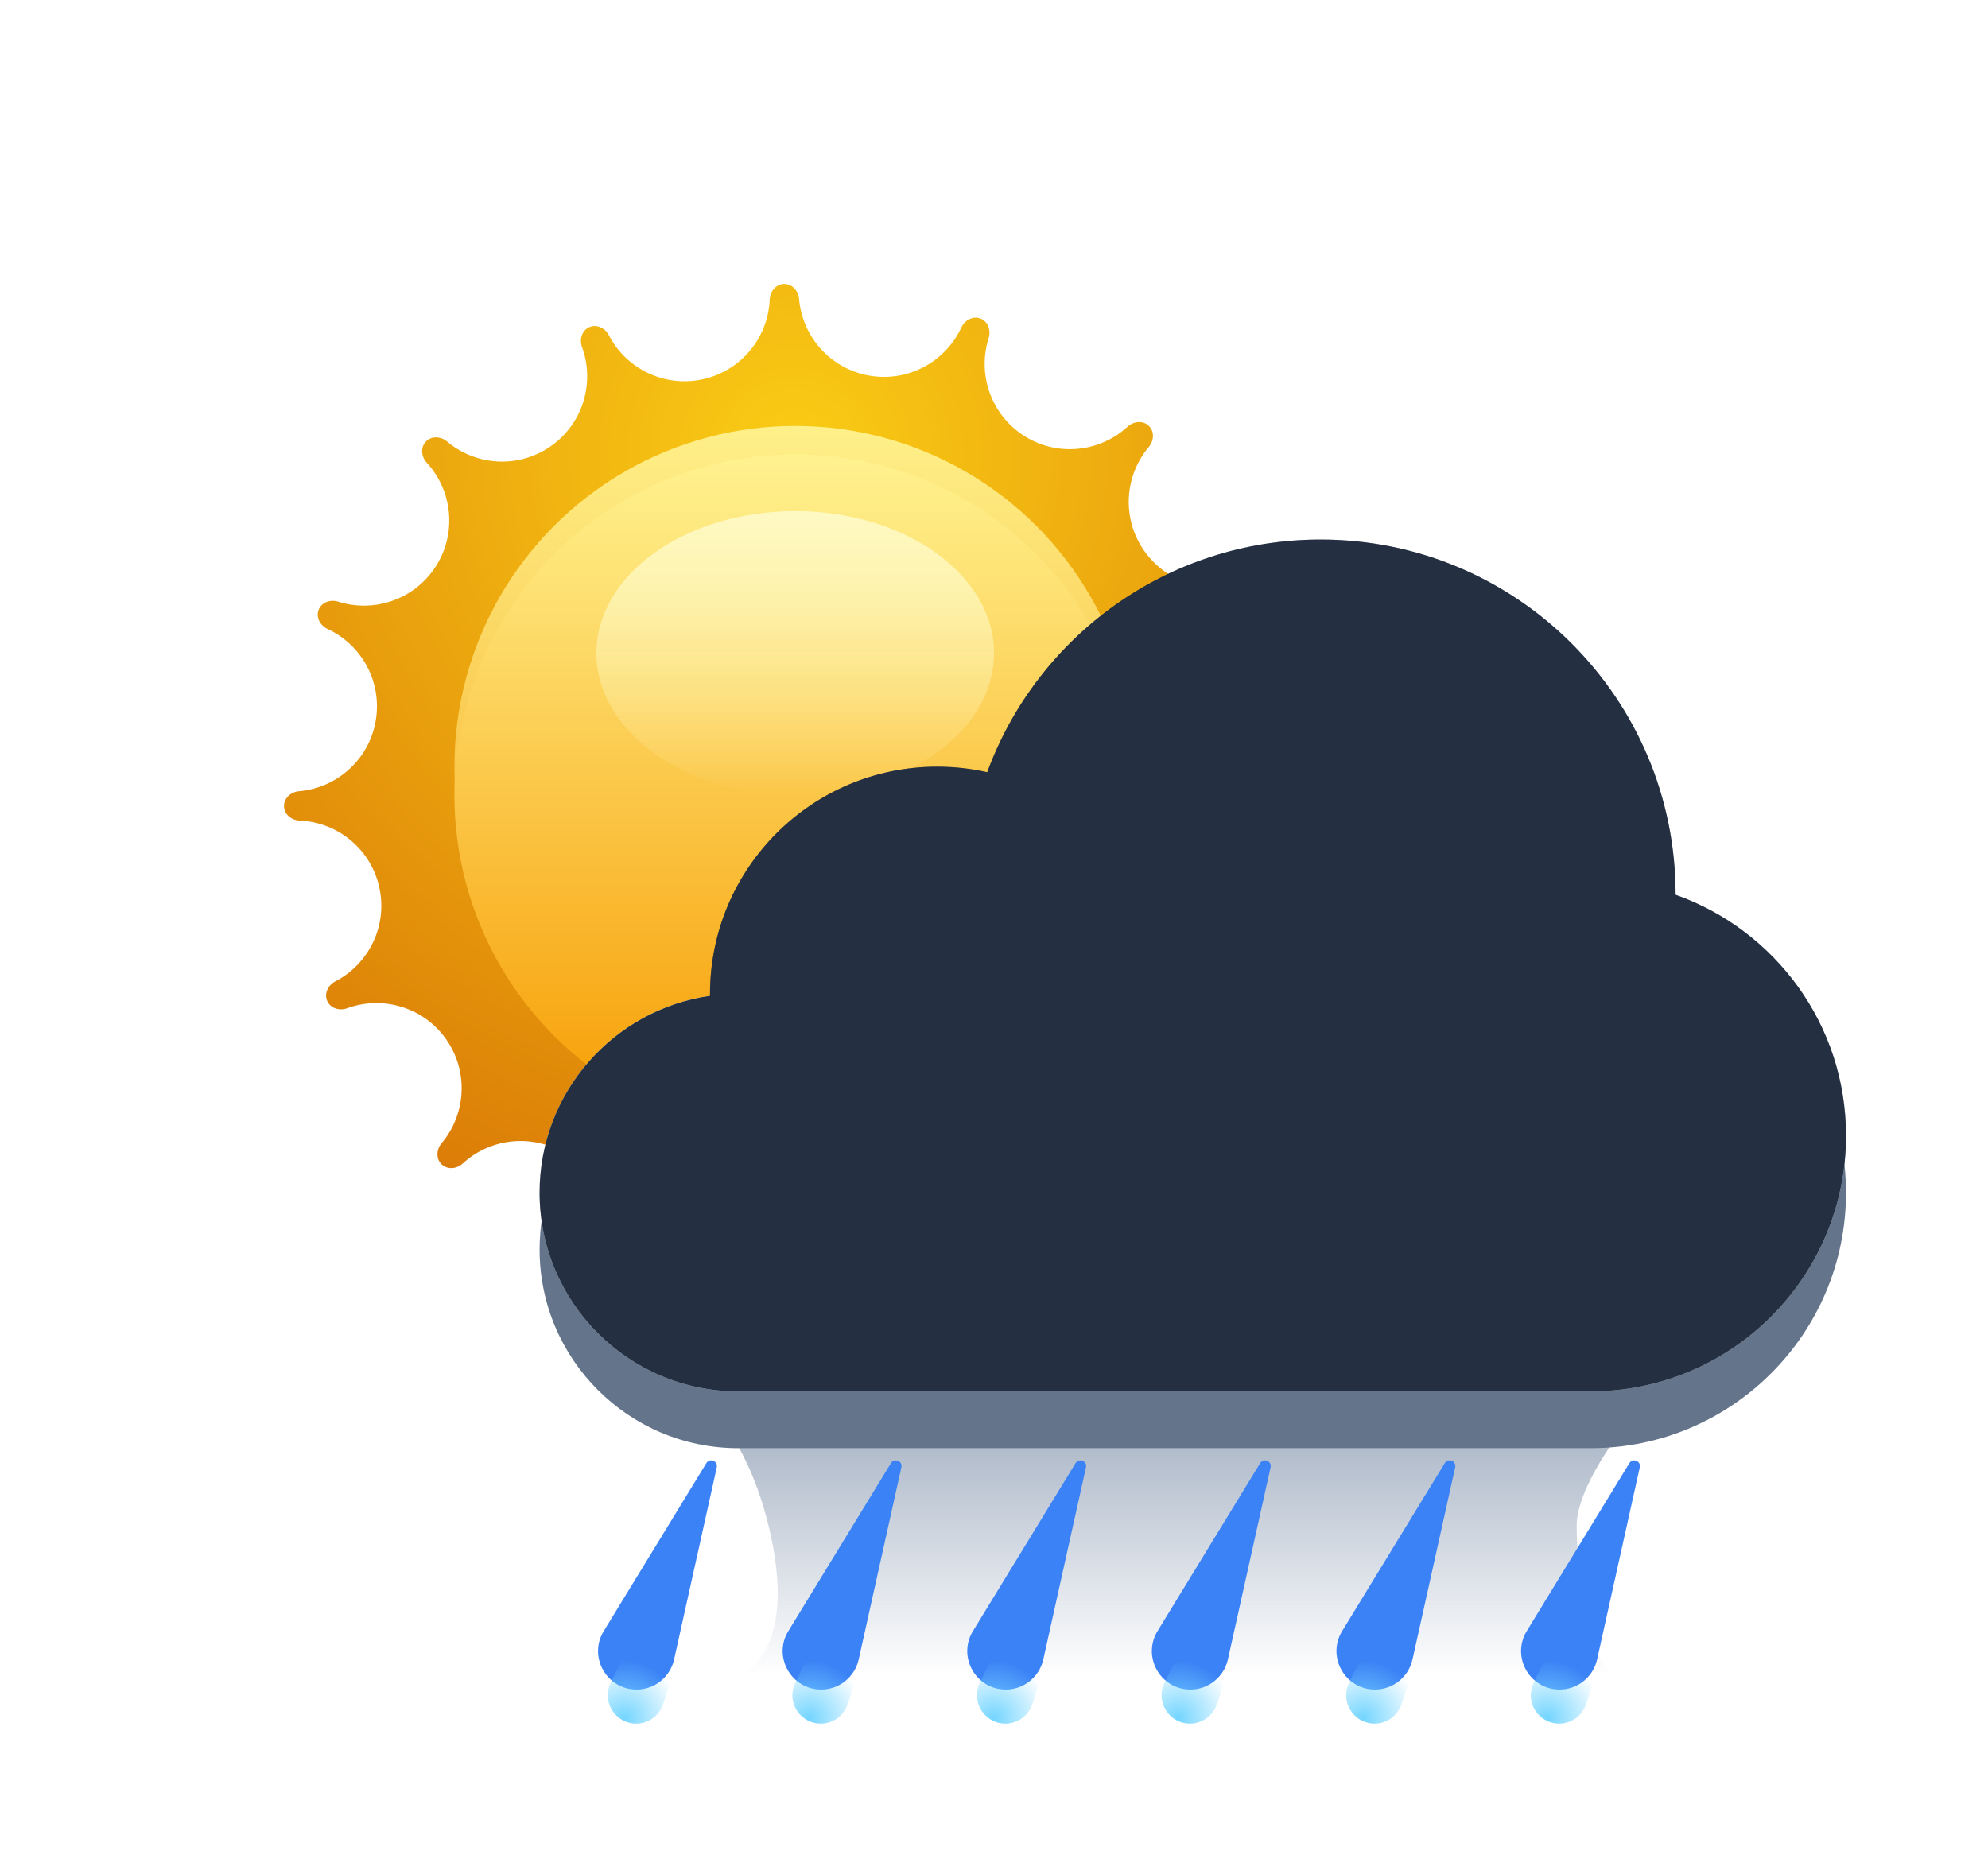 <svg width="70" height="66" viewBox="0 0 70 66" fill="none" xmlns="http://www.w3.org/2000/svg">
<g filter="url(#filter0_d_21_1601)">
<path d="M34.526 11.22C34.26 11.117 33.968 11.275 33.849 11.534C33.291 12.74 31.975 13.469 30.605 13.227C29.235 12.986 28.247 11.85 28.136 10.527C28.112 10.242 27.892 9.994 27.607 10C27.321 10.006 27.114 10.264 27.102 10.55C27.048 11.877 26.111 13.054 24.753 13.355C23.396 13.656 22.049 12.986 21.439 11.806C21.308 11.552 21.01 11.407 20.749 11.522C20.488 11.637 20.395 11.954 20.493 12.222C20.951 13.469 20.535 14.915 19.396 15.712C18.257 16.51 16.756 16.406 15.742 15.549C15.524 15.365 15.194 15.344 14.996 15.55C14.798 15.757 14.833 16.086 15.027 16.296C15.926 17.273 16.096 18.767 15.349 19.94C14.601 21.113 13.175 21.591 11.909 21.188C11.637 21.101 11.324 21.207 11.22 21.474C11.117 21.74 11.275 22.031 11.534 22.151C12.74 22.709 13.469 24.025 13.227 25.395C12.986 26.765 11.851 27.752 10.527 27.864C10.242 27.888 9.994 28.108 10 28.393C10.006 28.679 10.264 28.886 10.55 28.898C11.877 28.952 13.054 29.889 13.355 31.247C13.656 32.604 12.986 33.951 11.806 34.561C11.552 34.692 11.407 34.99 11.522 35.251C11.637 35.513 11.955 35.605 12.223 35.507C13.469 35.05 14.915 35.465 15.712 36.604C16.51 37.743 16.406 39.244 15.55 40.259C15.366 40.477 15.344 40.806 15.55 41.004C15.757 41.202 16.086 41.167 16.296 40.973C17.273 40.074 18.767 39.904 19.94 40.651C21.113 41.399 21.591 42.826 21.188 44.091C21.101 44.364 21.207 44.677 21.474 44.78C21.74 44.883 22.032 44.725 22.151 44.466C22.709 43.26 24.025 42.531 25.395 42.773C26.765 43.014 27.753 44.15 27.864 45.473C27.888 45.758 28.108 46.006 28.393 46C28.679 45.994 28.886 45.736 28.898 45.451C28.952 44.123 29.889 42.946 31.247 42.645C32.604 42.344 33.951 43.014 34.561 44.194C34.692 44.448 34.99 44.593 35.251 44.478C35.512 44.363 35.605 44.045 35.507 43.778C35.05 42.531 35.465 41.085 36.604 40.288C37.743 39.49 39.244 39.594 40.258 40.45C40.477 40.635 40.806 40.656 41.004 40.45C41.202 40.243 41.167 39.914 40.973 39.703C40.074 38.727 39.904 37.232 40.651 36.06C41.399 34.887 42.826 34.409 44.091 34.812C44.364 34.899 44.677 34.792 44.78 34.526C44.883 34.26 44.725 33.968 44.466 33.849C43.26 33.291 42.531 31.974 42.773 30.605C43.014 29.235 44.15 28.247 45.473 28.136C45.758 28.112 46.006 27.892 46 27.607C45.994 27.321 45.736 27.114 45.451 27.102C44.123 27.049 42.946 26.111 42.645 24.753C42.344 23.396 43.014 22.049 44.194 21.439C44.448 21.308 44.593 21.01 44.478 20.749C44.363 20.488 44.045 20.395 43.778 20.493C42.531 20.951 41.085 20.535 40.288 19.396C39.49 18.257 39.594 16.756 40.45 15.742C40.635 15.524 40.656 15.194 40.45 14.996C40.243 14.798 39.914 14.833 39.704 15.027C38.727 15.926 37.233 16.096 36.06 15.349C34.887 14.601 34.409 13.175 34.812 11.909C34.899 11.637 34.792 11.323 34.526 11.22Z" fill="url(#paint0_radial_21_1601)"/>
</g>
<g filter="url(#filter1_i_21_1601)">
<circle cx="28" cy="28" r="12" fill="url(#paint1_linear_21_1601)"/>
</g>
<g filter="url(#filter2_ii_21_1601)">
<circle cx="28" cy="28" r="12" fill="url(#paint2_linear_21_1601)"/>
</g>
<g filter="url(#filter3_f_21_1601)">
<ellipse cx="28" cy="23" rx="7" ry="5" fill="url(#paint3_linear_21_1601)" style="mix-blend-mode:soft-light"/>
</g>
<g filter="url(#filter4_f_21_1601)">
<path d="M27.064 53.739C26.136 49.913 23.968 48.319 23 48H59C57.452 49.754 55.516 52.209 55.516 53.739C55.516 55.27 55.903 57.884 56.677 59H25.903C26.677 58.841 27.994 57.565 27.064 53.739Z" fill="url(#paint4_linear_21_1601)"/>
</g>
<g filter="url(#filter5_d_21_1601)">
<path fill-rule="evenodd" clip-rule="evenodd" d="M59 31.512C59 31.508 59 31.504 59 31.5C59 24.596 53.404 19 46.5 19C41.109 19 36.516 22.412 34.761 27.195C34.195 27.067 33.605 27 33 27C28.582 27 25 30.582 25 35C25 35.024 25 35.047 25 35.071C21.608 35.556 19 38.473 19 42C19 45.866 22.134 49 26 49H56C60.971 49 65 44.971 65 40C65 36.081 62.496 32.748 59 31.512Z" fill="#64748B"/>
</g>
<g filter="url(#filter6_ii_21_1601)">
<path fill-rule="evenodd" clip-rule="evenodd" d="M65 40C65 44.971 60.971 49 56 49H26C22.134 49 19 45.866 19 42C19 38.134 22.134 35 26 35C28.792 35 31.203 36.635 32.326 39H47.055C47.552 34.5 51.367 31 56 31C60.971 31 65 35.029 65 40Z" fill="#F1F5F9"/>
</g>
<g filter="url(#filter7_f_21_1601)">
<circle cx="26" cy="42" r="5" fill="url(#paint5_linear_21_1601)" style="mix-blend-mode:soft-light"/>
</g>
<g filter="url(#filter8_i_21_1601)">
<circle cx="33" cy="35" r="8" fill="#F1F5F9"/>
</g>
<g filter="url(#filter9_f_21_1601)">
<ellipse cx="33" cy="34" rx="6" ry="5" fill="url(#paint6_linear_21_1601)" style="mix-blend-mode:soft-light"/>
</g>
<g filter="url(#filter10_f_21_1601)">
<circle cx="57" cy="39" r="5" fill="url(#paint7_linear_21_1601)" style="mix-blend-mode:soft-light"/>
</g>
<g filter="url(#filter11_i_21_1601)">
<circle cx="46.5" cy="31.5" r="12.5" fill="#F1F5F9"/>
</g>
<g filter="url(#filter12_f_21_1601)">
<ellipse cx="46" cy="26" rx="7" ry="5" fill="url(#paint8_linear_21_1601)" style="mix-blend-mode:soft-light"/>
</g>
<g filter="url(#filter13_i_21_1601)">
<ellipse cx="42" cy="39.5" rx="9" ry="6.5" fill="url(#paint9_linear_21_1601)"/>
</g>
<g filter="url(#filter14_f_21_1601)">
<ellipse cx="42" cy="39.5" rx="7" ry="4.5" fill="url(#paint10_linear_21_1601)" style="mix-blend-mode:soft-light"/>
</g>
<path fill-rule="evenodd" clip-rule="evenodd" d="M59 31.512C59 31.508 59 31.504 59 31.5C59 24.596 53.404 19 46.5 19C41.109 19 36.516 22.412 34.761 27.195C34.195 27.067 33.605 27 33 27C28.582 27 25 30.582 25 35C25 35.024 25 35.047 25 35.071C21.608 35.556 19 38.473 19 42C19 45.866 22.134 49 26 49H56C60.971 49 65 44.971 65 40C65 36.081 62.496 32.748 59 31.512Z" fill="#1E293B" style="mix-blend-mode:overlay"/>
<path fill-rule="evenodd" clip-rule="evenodd" d="M59 31.512C59 31.508 59 31.504 59 31.5C59 24.596 53.404 19 46.5 19C41.109 19 36.516 22.412 34.761 27.195C34.195 27.067 33.605 27 33 27C28.582 27 25 30.582 25 35C25 35.024 25 35.047 25 35.071C21.608 35.556 19 38.473 19 42C19 45.866 22.134 49 26 49H56C60.971 49 65 44.971 65 40C65 36.081 62.496 32.748 59 31.512Z" fill="#334155" fill-opacity="0.3" style="mix-blend-mode:multiply"/>
<g filter="url(#filter15_ii_21_1601)">
<path d="M21.259 58.94L24.873 53.025C24.991 52.833 25.288 52.952 25.239 53.173L23.736 59.94C23.598 60.559 23.049 61 22.414 61C21.357 61 20.707 59.842 21.259 58.94Z" fill="#3B82F6"/>
</g>
<path d="M23.32 60.091C23.105 60.599 22.517 60.836 22.009 60.62C21.501 60.404 21.264 59.817 21.48 59.309C21.696 58.801 23.992 54.284 24.5 54.5C25.008 54.716 23.536 59.583 23.32 60.091Z" fill="url(#paint11_radial_21_1601)"/>
<g filter="url(#filter16_ii_21_1601)">
<path d="M27.759 58.94L31.373 53.025C31.491 52.833 31.788 52.952 31.739 53.173L30.236 59.94C30.098 60.559 29.549 61 28.914 61C27.857 61 27.207 59.842 27.759 58.94Z" fill="#3B82F6"/>
</g>
<path d="M29.82 60.091C29.605 60.599 29.017 60.836 28.509 60.62C28.001 60.404 27.764 59.817 27.98 59.309C28.196 58.801 30.492 54.284 31 54.5C31.508 54.716 30.036 59.583 29.82 60.091Z" fill="url(#paint12_radial_21_1601)"/>
<g filter="url(#filter17_ii_21_1601)">
<path d="M34.259 58.94L37.873 53.025C37.991 52.833 38.288 52.952 38.239 53.173L36.736 59.94C36.598 60.559 36.048 61 35.414 61C34.357 61 33.708 59.842 34.259 58.94Z" fill="#3B82F6"/>
</g>
<path d="M36.32 60.091C36.105 60.599 35.517 60.836 35.009 60.62C34.501 60.404 34.264 59.817 34.48 59.309C34.696 58.801 36.992 54.284 37.5 54.5C38.008 54.716 36.536 59.583 36.32 60.091Z" fill="url(#paint13_radial_21_1601)"/>
<g filter="url(#filter18_ii_21_1601)">
<path d="M40.759 58.94L44.373 53.025C44.491 52.833 44.788 52.952 44.739 53.173L43.236 59.94C43.098 60.559 42.548 61 41.914 61C40.857 61 40.208 59.842 40.759 58.94Z" fill="#3B82F6"/>
</g>
<path d="M42.82 60.091C42.605 60.599 42.017 60.836 41.509 60.62C41.001 60.404 40.764 59.817 40.98 59.309C41.196 58.801 43.492 54.284 44 54.5C44.508 54.716 43.036 59.583 42.82 60.091Z" fill="url(#paint14_radial_21_1601)"/>
<g filter="url(#filter19_ii_21_1601)">
<path d="M47.259 58.94L50.873 53.025C50.991 52.833 51.288 52.952 51.239 53.173L49.736 59.94C49.598 60.559 49.048 61 48.414 61C47.357 61 46.708 59.842 47.259 58.94Z" fill="#3B82F6"/>
</g>
<path d="M49.32 60.091C49.105 60.599 48.517 60.836 48.009 60.62C47.501 60.404 47.264 59.817 47.48 59.309C47.696 58.801 49.992 54.284 50.5 54.5C51.008 54.716 49.536 59.583 49.32 60.091Z" fill="url(#paint15_radial_21_1601)"/>
<g filter="url(#filter20_ii_21_1601)">
<path d="M53.759 58.94L57.373 53.025C57.491 52.833 57.788 52.952 57.739 53.173L56.236 59.94C56.098 60.559 55.548 61 54.914 61C53.857 61 53.208 59.842 53.759 58.94Z" fill="#3B82F6"/>
</g>
<path d="M55.82 60.091C55.605 60.599 55.017 60.836 54.509 60.62C54.001 60.404 53.764 59.817 53.98 59.309C54.196 58.801 56.492 54.284 57 54.5C57.508 54.716 56.036 59.583 55.82 60.091Z" fill="url(#paint16_radial_21_1601)"/>
<defs>
<filter id="filter0_d_21_1601" x="0" y="0" width="56" height="56" filterUnits="userSpaceOnUse" color-interpolation-filters="sRGB">
<feFlood flood-opacity="0" result="BackgroundImageFix"/>
<feColorMatrix in="SourceAlpha" type="matrix" values="0 0 0 0 0 0 0 0 0 0 0 0 0 0 0 0 0 0 127 0" result="hardAlpha"/>
<feOffset/>
<feGaussianBlur stdDeviation="5"/>
<feComposite in2="hardAlpha" operator="out"/>
<feColorMatrix type="matrix" values="0 0 0 0 0.98 0 0 0 0 0.8 0 0 0 0 0.082 0 0 0 0.7 0"/>
<feBlend mode="normal" in2="BackgroundImageFix" result="effect1_dropShadow_21_1601"/>
<feBlend mode="normal" in="SourceGraphic" in2="effect1_dropShadow_21_1601" result="shape"/>
</filter>
<filter id="filter1_i_21_1601" x="16" y="14.999" width="24" height="25" filterUnits="userSpaceOnUse" color-interpolation-filters="sRGB">
<feFlood flood-opacity="0" result="BackgroundImageFix"/>
<feBlend mode="normal" in="SourceGraphic" in2="BackgroundImageFix" result="shape"/>
<feColorMatrix in="SourceAlpha" type="matrix" values="0 0 0 0 0 0 0 0 0 0 0 0 0 0 0 0 0 0 127 0" result="hardAlpha"/>
<feOffset dy="-1"/>
<feGaussianBlur stdDeviation="1"/>
<feComposite in2="hardAlpha" operator="arithmetic" k2="-1" k3="1"/>
<feColorMatrix type="matrix" values="0 0 0 0 0.992 0 0 0 0 0.878 0 0 0 0 0.278 0 0 0 1 0"/>
<feBlend mode="normal" in2="shape" result="effect1_innerShadow_21_1601"/>
</filter>
<filter id="filter2_ii_21_1601" x="16" y="14.999" width="24" height="26" filterUnits="userSpaceOnUse" color-interpolation-filters="sRGB">
<feFlood flood-opacity="0" result="BackgroundImageFix"/>
<feBlend mode="normal" in="SourceGraphic" in2="BackgroundImageFix" result="shape"/>
<feColorMatrix in="SourceAlpha" type="matrix" values="0 0 0 0 0 0 0 0 0 0 0 0 0 0 0 0 0 0 127 0" result="hardAlpha"/>
<feOffset dy="-1"/>
<feGaussianBlur stdDeviation="1.5"/>
<feComposite in2="hardAlpha" operator="arithmetic" k2="-1" k3="1"/>
<feColorMatrix type="matrix" values="0 0 0 0 0.992 0 0 0 0 0.878 0 0 0 0 0.278 0 0 0 1 0"/>
<feBlend mode="normal" in2="shape" result="effect1_innerShadow_21_1601"/>
<feColorMatrix in="SourceAlpha" type="matrix" values="0 0 0 0 0 0 0 0 0 0 0 0 0 0 0 0 0 0 127 0" result="hardAlpha"/>
<feOffset dy="1"/>
<feGaussianBlur stdDeviation="0.5"/>
<feComposite in2="hardAlpha" operator="arithmetic" k2="-1" k3="1"/>
<feColorMatrix type="matrix" values="0 0 0 0 0.996 0 0 0 0 0.941 0 0 0 0 0.541 0 0 0 1 0"/>
<feBlend mode="normal" in2="effect1_innerShadow_21_1601" result="effect2_innerShadow_21_1601"/>
</filter>
<filter id="filter3_f_21_1601" x="19" y="15.999" width="18" height="14" filterUnits="userSpaceOnUse" color-interpolation-filters="sRGB">
<feFlood flood-opacity="0" result="BackgroundImageFix"/>
<feBlend mode="normal" in="SourceGraphic" in2="BackgroundImageFix" result="shape"/>
<feGaussianBlur stdDeviation="1" result="effect1_foregroundBlur_21_1601"/>
</filter>
<filter id="filter4_f_21_1601" x="21" y="46" width="40" height="15" filterUnits="userSpaceOnUse" color-interpolation-filters="sRGB">
<feFlood flood-opacity="0" result="BackgroundImageFix"/>
<feBlend mode="normal" in="SourceGraphic" in2="BackgroundImageFix" result="shape"/>
<feGaussianBlur stdDeviation="1" result="effect1_foregroundBlur_21_1601"/>
</filter>
<filter id="filter5_d_21_1601" x="15" y="17" width="54" height="38" filterUnits="userSpaceOnUse" color-interpolation-filters="sRGB">
<feFlood flood-opacity="0" result="BackgroundImageFix"/>
<feColorMatrix in="SourceAlpha" type="matrix" values="0 0 0 0 0 0 0 0 0 0 0 0 0 0 0 0 0 0 127 0" result="hardAlpha"/>
<feOffset dy="2"/>
<feGaussianBlur stdDeviation="2"/>
<feComposite in2="hardAlpha" operator="out"/>
<feColorMatrix type="matrix" values="0 0 0 0 0.278 0 0 0 0 0.333 0 0 0 0 0.412 0 0 0 0.4 0"/>
<feBlend mode="normal" in2="BackgroundImageFix" result="effect1_dropShadow_21_1601"/>
<feBlend mode="normal" in="SourceGraphic" in2="effect1_dropShadow_21_1601" result="shape"/>
</filter>
<filter id="filter6_ii_21_1601" x="19" y="29" width="46" height="22" filterUnits="userSpaceOnUse" color-interpolation-filters="sRGB">
<feFlood flood-opacity="0" result="BackgroundImageFix"/>
<feBlend mode="normal" in="SourceGraphic" in2="BackgroundImageFix" result="shape"/>
<feColorMatrix in="SourceAlpha" type="matrix" values="0 0 0 0 0 0 0 0 0 0 0 0 0 0 0 0 0 0 127 0" result="hardAlpha"/>
<feOffset dy="2"/>
<feGaussianBlur stdDeviation="1"/>
<feComposite in2="hardAlpha" operator="arithmetic" k2="-1" k3="1"/>
<feColorMatrix type="matrix" values="0 0 0 0 0.796 0 0 0 0 0.835 0 0 0 0 0.882 0 0 0 1 0"/>
<feBlend mode="normal" in2="shape" result="effect1_innerShadow_21_1601"/>
<feColorMatrix in="SourceAlpha" type="matrix" values="0 0 0 0 0 0 0 0 0 0 0 0 0 0 0 0 0 0 127 0" result="hardAlpha"/>
<feOffset dy="-2"/>
<feGaussianBlur stdDeviation="1"/>
<feComposite in2="hardAlpha" operator="arithmetic" k2="-1" k3="1"/>
<feColorMatrix type="matrix" values="0 0 0 0 0.796 0 0 0 0 0.835 0 0 0 0 0.882 0 0 0 0.6 0"/>
<feBlend mode="normal" in2="effect1_innerShadow_21_1601" result="effect2_innerShadow_21_1601"/>
</filter>
<filter id="filter7_f_21_1601" x="19" y="35" width="14" height="14" filterUnits="userSpaceOnUse" color-interpolation-filters="sRGB">
<feFlood flood-opacity="0" result="BackgroundImageFix"/>
<feBlend mode="normal" in="SourceGraphic" in2="BackgroundImageFix" result="shape"/>
<feGaussianBlur stdDeviation="1" result="effect1_foregroundBlur_21_1601"/>
</filter>
<filter id="filter8_i_21_1601" x="25" y="27" width="16" height="18" filterUnits="userSpaceOnUse" color-interpolation-filters="sRGB">
<feFlood flood-opacity="0" result="BackgroundImageFix"/>
<feBlend mode="normal" in="SourceGraphic" in2="BackgroundImageFix" result="shape"/>
<feColorMatrix in="SourceAlpha" type="matrix" values="0 0 0 0 0 0 0 0 0 0 0 0 0 0 0 0 0 0 127 0" result="hardAlpha"/>
<feOffset dy="2"/>
<feGaussianBlur stdDeviation="1"/>
<feComposite in2="hardAlpha" operator="arithmetic" k2="-1" k3="1"/>
<feColorMatrix type="matrix" values="0 0 0 0 0.796 0 0 0 0 0.835 0 0 0 0 0.882 0 0 0 1 0"/>
<feBlend mode="normal" in2="shape" result="effect1_innerShadow_21_1601"/>
</filter>
<filter id="filter9_f_21_1601" x="25" y="27" width="16" height="14" filterUnits="userSpaceOnUse" color-interpolation-filters="sRGB">
<feFlood flood-opacity="0" result="BackgroundImageFix"/>
<feBlend mode="normal" in="SourceGraphic" in2="BackgroundImageFix" result="shape"/>
<feGaussianBlur stdDeviation="1" result="effect1_foregroundBlur_21_1601"/>
</filter>
<filter id="filter10_f_21_1601" x="50" y="32" width="14" height="14" filterUnits="userSpaceOnUse" color-interpolation-filters="sRGB">
<feFlood flood-opacity="0" result="BackgroundImageFix"/>
<feBlend mode="normal" in="SourceGraphic" in2="BackgroundImageFix" result="shape"/>
<feGaussianBlur stdDeviation="1" result="effect1_foregroundBlur_21_1601"/>
</filter>
<filter id="filter11_i_21_1601" x="34" y="19" width="25" height="27" filterUnits="userSpaceOnUse" color-interpolation-filters="sRGB">
<feFlood flood-opacity="0" result="BackgroundImageFix"/>
<feBlend mode="normal" in="SourceGraphic" in2="BackgroundImageFix" result="shape"/>
<feColorMatrix in="SourceAlpha" type="matrix" values="0 0 0 0 0 0 0 0 0 0 0 0 0 0 0 0 0 0 127 0" result="hardAlpha"/>
<feOffset dy="2"/>
<feGaussianBlur stdDeviation="1"/>
<feComposite in2="hardAlpha" operator="arithmetic" k2="-1" k3="1"/>
<feColorMatrix type="matrix" values="0 0 0 0 0.796 0 0 0 0 0.835 0 0 0 0 0.882 0 0 0 1 0"/>
<feBlend mode="normal" in2="shape" result="effect1_innerShadow_21_1601"/>
</filter>
<filter id="filter12_f_21_1601" x="37" y="19" width="18" height="14" filterUnits="userSpaceOnUse" color-interpolation-filters="sRGB">
<feFlood flood-opacity="0" result="BackgroundImageFix"/>
<feBlend mode="normal" in="SourceGraphic" in2="BackgroundImageFix" result="shape"/>
<feGaussianBlur stdDeviation="1" result="effect1_foregroundBlur_21_1601"/>
</filter>
<filter id="filter13_i_21_1601" x="33" y="33" width="18" height="15" filterUnits="userSpaceOnUse" color-interpolation-filters="sRGB">
<feFlood flood-opacity="0" result="BackgroundImageFix"/>
<feBlend mode="normal" in="SourceGraphic" in2="BackgroundImageFix" result="shape"/>
<feColorMatrix in="SourceAlpha" type="matrix" values="0 0 0 0 0 0 0 0 0 0 0 0 0 0 0 0 0 0 127 0" result="hardAlpha"/>
<feOffset dy="2"/>
<feGaussianBlur stdDeviation="1"/>
<feComposite in2="hardAlpha" operator="arithmetic" k2="-1" k3="1"/>
<feColorMatrix type="matrix" values="0 0 0 0 0.796 0 0 0 0 0.835 0 0 0 0 0.882 0 0 0 0.6 0"/>
<feBlend mode="normal" in2="shape" result="effect1_innerShadow_21_1601"/>
</filter>
<filter id="filter14_f_21_1601" x="33" y="33" width="18" height="13" filterUnits="userSpaceOnUse" color-interpolation-filters="sRGB">
<feFlood flood-opacity="0" result="BackgroundImageFix"/>
<feBlend mode="normal" in="SourceGraphic" in2="BackgroundImageFix" result="shape"/>
<feGaussianBlur stdDeviation="1" result="effect1_foregroundBlur_21_1601"/>
</filter>
<filter id="filter15_ii_21_1601" x="21.058" y="52.429" width="4.188" height="8.571" filterUnits="userSpaceOnUse" color-interpolation-filters="sRGB">
<feFlood flood-opacity="0" result="BackgroundImageFix"/>
<feBlend mode="normal" in="SourceGraphic" in2="BackgroundImageFix" result="shape"/>
<feColorMatrix in="SourceAlpha" type="matrix" values="0 0 0 0 0 0 0 0 0 0 0 0 0 0 0 0 0 0 127 0" result="hardAlpha"/>
<feOffset dy="-1"/>
<feComposite in2="hardAlpha" operator="arithmetic" k2="-1" k3="1"/>
<feColorMatrix type="matrix" values="0 0 0 0 0.231 0 0 0 0 0.51 0 0 0 0 0.965 0 0 0 1 0"/>
<feBlend mode="normal" in2="shape" result="effect1_innerShadow_21_1601"/>
<feColorMatrix in="SourceAlpha" type="matrix" values="0 0 0 0 0 0 0 0 0 0 0 0 0 0 0 0 0 0 127 0" result="hardAlpha"/>
<feOffset dy="-0.5"/>
<feGaussianBlur stdDeviation="0.25"/>
<feComposite in2="hardAlpha" operator="arithmetic" k2="-1" k3="1"/>
<feColorMatrix type="matrix" values="0 0 0 0 0.113 0 0 0 0 0.336 0 0 0 0 0.825 0 0 0 1 0"/>
<feBlend mode="normal" in2="effect1_innerShadow_21_1601" result="effect2_innerShadow_21_1601"/>
</filter>
<filter id="filter16_ii_21_1601" x="27.558" y="52.429" width="4.188" height="8.571" filterUnits="userSpaceOnUse" color-interpolation-filters="sRGB">
<feFlood flood-opacity="0" result="BackgroundImageFix"/>
<feBlend mode="normal" in="SourceGraphic" in2="BackgroundImageFix" result="shape"/>
<feColorMatrix in="SourceAlpha" type="matrix" values="0 0 0 0 0 0 0 0 0 0 0 0 0 0 0 0 0 0 127 0" result="hardAlpha"/>
<feOffset dy="-1"/>
<feComposite in2="hardAlpha" operator="arithmetic" k2="-1" k3="1"/>
<feColorMatrix type="matrix" values="0 0 0 0 0.231 0 0 0 0 0.51 0 0 0 0 0.965 0 0 0 1 0"/>
<feBlend mode="normal" in2="shape" result="effect1_innerShadow_21_1601"/>
<feColorMatrix in="SourceAlpha" type="matrix" values="0 0 0 0 0 0 0 0 0 0 0 0 0 0 0 0 0 0 127 0" result="hardAlpha"/>
<feOffset dy="-0.5"/>
<feGaussianBlur stdDeviation="0.25"/>
<feComposite in2="hardAlpha" operator="arithmetic" k2="-1" k3="1"/>
<feColorMatrix type="matrix" values="0 0 0 0 0.113 0 0 0 0 0.336 0 0 0 0 0.825 0 0 0 1 0"/>
<feBlend mode="normal" in2="effect1_innerShadow_21_1601" result="effect2_innerShadow_21_1601"/>
</filter>
<filter id="filter17_ii_21_1601" x="34.058" y="52.429" width="4.188" height="8.571" filterUnits="userSpaceOnUse" color-interpolation-filters="sRGB">
<feFlood flood-opacity="0" result="BackgroundImageFix"/>
<feBlend mode="normal" in="SourceGraphic" in2="BackgroundImageFix" result="shape"/>
<feColorMatrix in="SourceAlpha" type="matrix" values="0 0 0 0 0 0 0 0 0 0 0 0 0 0 0 0 0 0 127 0" result="hardAlpha"/>
<feOffset dy="-1"/>
<feComposite in2="hardAlpha" operator="arithmetic" k2="-1" k3="1"/>
<feColorMatrix type="matrix" values="0 0 0 0 0.231 0 0 0 0 0.51 0 0 0 0 0.965 0 0 0 1 0"/>
<feBlend mode="normal" in2="shape" result="effect1_innerShadow_21_1601"/>
<feColorMatrix in="SourceAlpha" type="matrix" values="0 0 0 0 0 0 0 0 0 0 0 0 0 0 0 0 0 0 127 0" result="hardAlpha"/>
<feOffset dy="-0.5"/>
<feGaussianBlur stdDeviation="0.25"/>
<feComposite in2="hardAlpha" operator="arithmetic" k2="-1" k3="1"/>
<feColorMatrix type="matrix" values="0 0 0 0 0.113 0 0 0 0 0.336 0 0 0 0 0.825 0 0 0 1 0"/>
<feBlend mode="normal" in2="effect1_innerShadow_21_1601" result="effect2_innerShadow_21_1601"/>
</filter>
<filter id="filter18_ii_21_1601" x="40.558" y="52.429" width="4.188" height="8.571" filterUnits="userSpaceOnUse" color-interpolation-filters="sRGB">
<feFlood flood-opacity="0" result="BackgroundImageFix"/>
<feBlend mode="normal" in="SourceGraphic" in2="BackgroundImageFix" result="shape"/>
<feColorMatrix in="SourceAlpha" type="matrix" values="0 0 0 0 0 0 0 0 0 0 0 0 0 0 0 0 0 0 127 0" result="hardAlpha"/>
<feOffset dy="-1"/>
<feComposite in2="hardAlpha" operator="arithmetic" k2="-1" k3="1"/>
<feColorMatrix type="matrix" values="0 0 0 0 0.231 0 0 0 0 0.51 0 0 0 0 0.965 0 0 0 1 0"/>
<feBlend mode="normal" in2="shape" result="effect1_innerShadow_21_1601"/>
<feColorMatrix in="SourceAlpha" type="matrix" values="0 0 0 0 0 0 0 0 0 0 0 0 0 0 0 0 0 0 127 0" result="hardAlpha"/>
<feOffset dy="-0.5"/>
<feGaussianBlur stdDeviation="0.25"/>
<feComposite in2="hardAlpha" operator="arithmetic" k2="-1" k3="1"/>
<feColorMatrix type="matrix" values="0 0 0 0 0.113 0 0 0 0 0.336 0 0 0 0 0.825 0 0 0 1 0"/>
<feBlend mode="normal" in2="effect1_innerShadow_21_1601" result="effect2_innerShadow_21_1601"/>
</filter>
<filter id="filter19_ii_21_1601" x="47.058" y="52.429" width="4.188" height="8.571" filterUnits="userSpaceOnUse" color-interpolation-filters="sRGB">
<feFlood flood-opacity="0" result="BackgroundImageFix"/>
<feBlend mode="normal" in="SourceGraphic" in2="BackgroundImageFix" result="shape"/>
<feColorMatrix in="SourceAlpha" type="matrix" values="0 0 0 0 0 0 0 0 0 0 0 0 0 0 0 0 0 0 127 0" result="hardAlpha"/>
<feOffset dy="-1"/>
<feComposite in2="hardAlpha" operator="arithmetic" k2="-1" k3="1"/>
<feColorMatrix type="matrix" values="0 0 0 0 0.231 0 0 0 0 0.51 0 0 0 0 0.965 0 0 0 1 0"/>
<feBlend mode="normal" in2="shape" result="effect1_innerShadow_21_1601"/>
<feColorMatrix in="SourceAlpha" type="matrix" values="0 0 0 0 0 0 0 0 0 0 0 0 0 0 0 0 0 0 127 0" result="hardAlpha"/>
<feOffset dy="-0.5"/>
<feGaussianBlur stdDeviation="0.25"/>
<feComposite in2="hardAlpha" operator="arithmetic" k2="-1" k3="1"/>
<feColorMatrix type="matrix" values="0 0 0 0 0.113 0 0 0 0 0.336 0 0 0 0 0.825 0 0 0 1 0"/>
<feBlend mode="normal" in2="effect1_innerShadow_21_1601" result="effect2_innerShadow_21_1601"/>
</filter>
<filter id="filter20_ii_21_1601" x="53.558" y="52.429" width="4.188" height="8.571" filterUnits="userSpaceOnUse" color-interpolation-filters="sRGB">
<feFlood flood-opacity="0" result="BackgroundImageFix"/>
<feBlend mode="normal" in="SourceGraphic" in2="BackgroundImageFix" result="shape"/>
<feColorMatrix in="SourceAlpha" type="matrix" values="0 0 0 0 0 0 0 0 0 0 0 0 0 0 0 0 0 0 127 0" result="hardAlpha"/>
<feOffset dy="-1"/>
<feComposite in2="hardAlpha" operator="arithmetic" k2="-1" k3="1"/>
<feColorMatrix type="matrix" values="0 0 0 0 0.231 0 0 0 0 0.51 0 0 0 0 0.965 0 0 0 1 0"/>
<feBlend mode="normal" in2="shape" result="effect1_innerShadow_21_1601"/>
<feColorMatrix in="SourceAlpha" type="matrix" values="0 0 0 0 0 0 0 0 0 0 0 0 0 0 0 0 0 0 127 0" result="hardAlpha"/>
<feOffset dy="-0.5"/>
<feGaussianBlur stdDeviation="0.25"/>
<feComposite in2="hardAlpha" operator="arithmetic" k2="-1" k3="1"/>
<feColorMatrix type="matrix" values="0 0 0 0 0.113 0 0 0 0 0.336 0 0 0 0 0.825 0 0 0 1 0"/>
<feBlend mode="normal" in2="effect1_innerShadow_21_1601" result="effect2_innerShadow_21_1601"/>
</filter>
<radialGradient id="paint0_radial_21_1601" cx="0" cy="0" r="1" gradientUnits="userSpaceOnUse" gradientTransform="translate(28 15.999) rotate(90) scale(30 30)">
<stop stop-color="#FACC15"/>
<stop offset="1" stop-color="#D97706"/>
</radialGradient>
<linearGradient id="paint1_linear_21_1601" x1="28" y1="15.999" x2="28" y2="39.999" gradientUnits="userSpaceOnUse">
<stop stop-color="#FEF08A"/>
<stop offset="1" stop-color="#F59E0B"/>
</linearGradient>
<linearGradient id="paint2_linear_21_1601" x1="28" y1="15.999" x2="28" y2="39.999" gradientUnits="userSpaceOnUse">
<stop stop-color="#FFF28F"/>
<stop offset="1" stop-color="#F79B00"/>
</linearGradient>
<linearGradient id="paint3_linear_21_1601" x1="28" y1="18" x2="28" y2="28" gradientUnits="userSpaceOnUse">
<stop stop-color="#FEF9C3"/>
<stop offset="1" stop-color="#FEF9C3" stop-opacity="0"/>
<stop offset="1" stop-color="#FEF9C3" stop-opacity="0.2"/>
</linearGradient>
<linearGradient id="paint4_linear_21_1601" x1="41" y1="48" x2="41" y2="59" gradientUnits="userSpaceOnUse">
<stop stop-color="#94A3B8"/>
<stop offset="1" stop-color="#94A3B8" stop-opacity="0"/>
</linearGradient>
<linearGradient id="paint5_linear_21_1601" x1="26" y1="37" x2="26" y2="47" gradientUnits="userSpaceOnUse">
<stop stop-color="white"/>
<stop offset="1" stop-color="#F3F3F3" stop-opacity="0.2"/>
</linearGradient>
<linearGradient id="paint6_linear_21_1601" x1="33" y1="29" x2="33" y2="39" gradientUnits="userSpaceOnUse">
<stop stop-color="white"/>
<stop offset="1" stop-color="#F3F3F3" stop-opacity="0.2"/>
</linearGradient>
<linearGradient id="paint7_linear_21_1601" x1="57" y1="34" x2="57" y2="44" gradientUnits="userSpaceOnUse">
<stop stop-color="white"/>
<stop offset="1" stop-color="#F3F3F3" stop-opacity="0.2"/>
</linearGradient>
<linearGradient id="paint8_linear_21_1601" x1="46" y1="21" x2="46" y2="31" gradientUnits="userSpaceOnUse">
<stop stop-color="white"/>
<stop offset="1" stop-color="#F3F3F3" stop-opacity="0.2"/>
</linearGradient>
<linearGradient id="paint9_linear_21_1601" x1="42" y1="33" x2="42" y2="46" gradientUnits="userSpaceOnUse">
<stop stop-color="#F1F5F9"/>
<stop offset="0.65" stop-color="#F1F5F9" stop-opacity="0"/>
</linearGradient>
<linearGradient id="paint10_linear_21_1601" x1="42" y1="35" x2="42" y2="44" gradientUnits="userSpaceOnUse">
<stop stop-color="white"/>
<stop offset="1" stop-color="#F3F3F3" stop-opacity="0.2"/>
</linearGradient>
<radialGradient id="paint11_radial_21_1601" cx="0" cy="0" r="1" gradientUnits="userSpaceOnUse" gradientTransform="translate(22 60.5) rotate(-68.199) scale(5.385)">
<stop stop-color="#74D5FF"/>
<stop offset="0.376" stop-color="#74D5FF" stop-opacity="0"/>
</radialGradient>
<radialGradient id="paint12_radial_21_1601" cx="0" cy="0" r="1" gradientUnits="userSpaceOnUse" gradientTransform="translate(28.5 60.5) rotate(-68.199) scale(5.385)">
<stop stop-color="#74D5FF"/>
<stop offset="0.376" stop-color="#74D5FF" stop-opacity="0"/>
</radialGradient>
<radialGradient id="paint13_radial_21_1601" cx="0" cy="0" r="1" gradientUnits="userSpaceOnUse" gradientTransform="translate(35 60.5) rotate(-68.199) scale(5.385)">
<stop stop-color="#74D5FF"/>
<stop offset="0.376" stop-color="#74D5FF" stop-opacity="0"/>
</radialGradient>
<radialGradient id="paint14_radial_21_1601" cx="0" cy="0" r="1" gradientUnits="userSpaceOnUse" gradientTransform="translate(41.5 60.5) rotate(-68.199) scale(5.385)">
<stop stop-color="#74D5FF"/>
<stop offset="0.376" stop-color="#74D5FF" stop-opacity="0"/>
</radialGradient>
<radialGradient id="paint15_radial_21_1601" cx="0" cy="0" r="1" gradientUnits="userSpaceOnUse" gradientTransform="translate(48 60.5) rotate(-68.199) scale(5.385)">
<stop stop-color="#74D5FF"/>
<stop offset="0.376" stop-color="#74D5FF" stop-opacity="0"/>
</radialGradient>
<radialGradient id="paint16_radial_21_1601" cx="0" cy="0" r="1" gradientUnits="userSpaceOnUse" gradientTransform="translate(54.5 60.5) rotate(-68.199) scale(5.385)">
<stop stop-color="#74D5FF"/>
<stop offset="0.376" stop-color="#74D5FF" stop-opacity="0"/>
</radialGradient>
</defs>
</svg>
